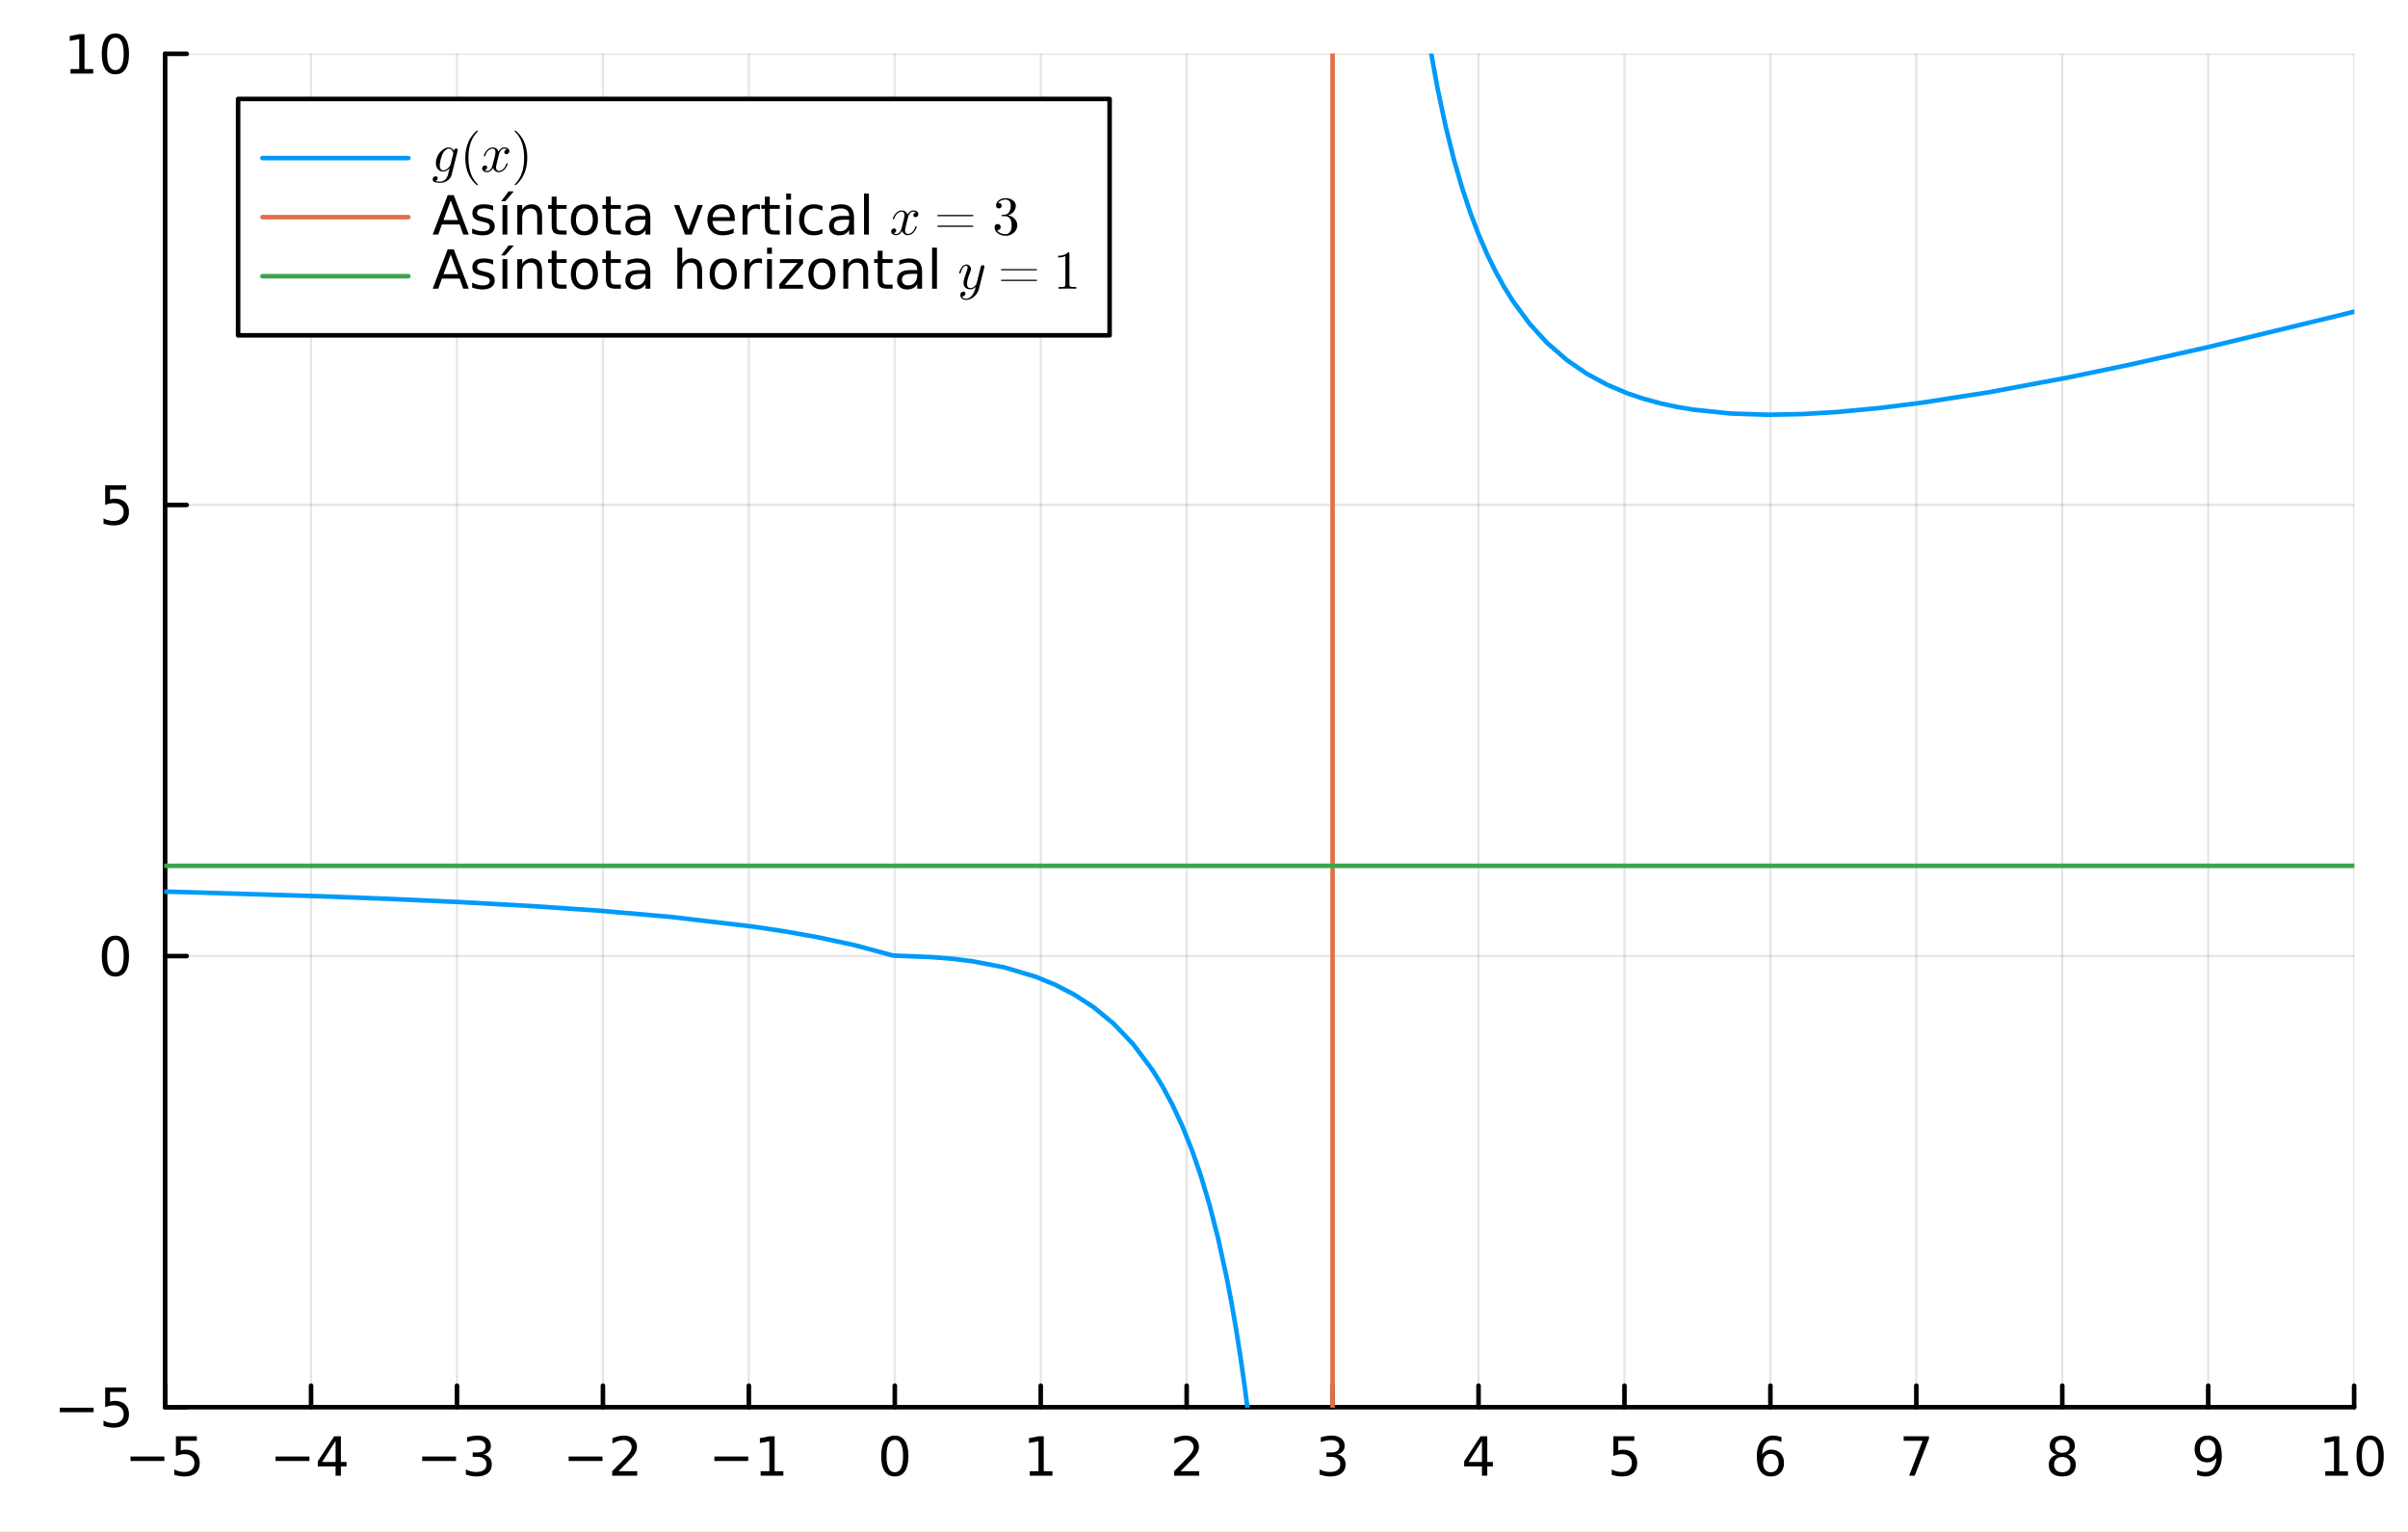 <?xml version="1.0" encoding="utf-8"?>
<svg xmlns="http://www.w3.org/2000/svg" xmlns:xlink="http://www.w3.org/1999/xlink" width="528" height="336" viewBox="0 0 2112 1344">
<rect x="0" y="0" width="2112" height="1344" fill="#333333" stroke="none"/>
<defs>
  <clipPath id="clip110">
    <rect x="0" y="0" width="2112" height="1344"/>
  </clipPath>
</defs>
<path clip-path="url(#clip110)" d="M0 1344 L2112 1344 L2112 0 L0 0  Z" fill="#ffffff" fill-rule="evenodd" fill-opacity="1"/>
<defs>
  <clipPath id="clip111">
    <rect x="422" y="0" width="1479" height="1344"/>
  </clipPath>
</defs>
<path clip-path="url(#clip110)" d="M144.829 1234.58 L2064.76 1234.58 L2064.76 47.244 L144.829 47.244  Z" fill="#ffffff" fill-rule="evenodd" fill-opacity="1"/>
<defs>
  <clipPath id="clip112">
    <rect x="144" y="47" width="1921" height="1188"/>
  </clipPath>
</defs>
<polyline clip-path="url(#clip112)" style="stroke:#000000; stroke-linecap:round; stroke-linejoin:round; stroke-width:2; stroke-opacity:0.1; fill:none" points="144.829,1234.58 144.829,47.244 "/>
<polyline clip-path="url(#clip112)" style="stroke:#000000; stroke-linecap:round; stroke-linejoin:round; stroke-width:2; stroke-opacity:0.1; fill:none" points="272.824,1234.58 272.824,47.244 "/>
<polyline clip-path="url(#clip112)" style="stroke:#000000; stroke-linecap:round; stroke-linejoin:round; stroke-width:2; stroke-opacity:0.1; fill:none" points="400.82,1234.58 400.82,47.244 "/>
<polyline clip-path="url(#clip112)" style="stroke:#000000; stroke-linecap:round; stroke-linejoin:round; stroke-width:2; stroke-opacity:0.1; fill:none" points="528.815,1234.58 528.815,47.244 "/>
<polyline clip-path="url(#clip112)" style="stroke:#000000; stroke-linecap:round; stroke-linejoin:round; stroke-width:2; stroke-opacity:0.1; fill:none" points="656.81,1234.58 656.81,47.244 "/>
<polyline clip-path="url(#clip112)" style="stroke:#000000; stroke-linecap:round; stroke-linejoin:round; stroke-width:2; stroke-opacity:0.1; fill:none" points="784.805,1234.58 784.805,47.244 "/>
<polyline clip-path="url(#clip112)" style="stroke:#000000; stroke-linecap:round; stroke-linejoin:round; stroke-width:2; stroke-opacity:0.1; fill:none" points="912.8,1234.58 912.8,47.244 "/>
<polyline clip-path="url(#clip112)" style="stroke:#000000; stroke-linecap:round; stroke-linejoin:round; stroke-width:2; stroke-opacity:0.1; fill:none" points="1040.8,1234.58 1040.8,47.244 "/>
<polyline clip-path="url(#clip112)" style="stroke:#000000; stroke-linecap:round; stroke-linejoin:round; stroke-width:2; stroke-opacity:0.1; fill:none" points="1168.79,1234.58 1168.79,47.244 "/>
<polyline clip-path="url(#clip112)" style="stroke:#000000; stroke-linecap:round; stroke-linejoin:round; stroke-width:2; stroke-opacity:0.1; fill:none" points="1296.79,1234.58 1296.79,47.244 "/>
<polyline clip-path="url(#clip112)" style="stroke:#000000; stroke-linecap:round; stroke-linejoin:round; stroke-width:2; stroke-opacity:0.1; fill:none" points="1424.78,1234.58 1424.78,47.244 "/>
<polyline clip-path="url(#clip112)" style="stroke:#000000; stroke-linecap:round; stroke-linejoin:round; stroke-width:2; stroke-opacity:0.1; fill:none" points="1552.78,1234.58 1552.78,47.244 "/>
<polyline clip-path="url(#clip112)" style="stroke:#000000; stroke-linecap:round; stroke-linejoin:round; stroke-width:2; stroke-opacity:0.1; fill:none" points="1680.77,1234.58 1680.77,47.244 "/>
<polyline clip-path="url(#clip112)" style="stroke:#000000; stroke-linecap:round; stroke-linejoin:round; stroke-width:2; stroke-opacity:0.1; fill:none" points="1808.77,1234.58 1808.77,47.244 "/>
<polyline clip-path="url(#clip112)" style="stroke:#000000; stroke-linecap:round; stroke-linejoin:round; stroke-width:2; stroke-opacity:0.1; fill:none" points="1936.76,1234.58 1936.76,47.244 "/>
<polyline clip-path="url(#clip112)" style="stroke:#000000; stroke-linecap:round; stroke-linejoin:round; stroke-width:2; stroke-opacity:0.1; fill:none" points="2064.76,1234.58 2064.76,47.244 "/>
<polyline clip-path="url(#clip112)" style="stroke:#000000; stroke-linecap:round; stroke-linejoin:round; stroke-width:2; stroke-opacity:0.1; fill:none" points="144.829,1234.58 2064.76,1234.58 "/>
<polyline clip-path="url(#clip112)" style="stroke:#000000; stroke-linecap:round; stroke-linejoin:round; stroke-width:2; stroke-opacity:0.1; fill:none" points="144.829,838.801 2064.76,838.801 "/>
<polyline clip-path="url(#clip112)" style="stroke:#000000; stroke-linecap:round; stroke-linejoin:round; stroke-width:2; stroke-opacity:0.1; fill:none" points="144.829,443.022 2064.76,443.022 "/>
<polyline clip-path="url(#clip112)" style="stroke:#000000; stroke-linecap:round; stroke-linejoin:round; stroke-width:2; stroke-opacity:0.1; fill:none" points="144.829,47.244 2064.76,47.244 "/>
<polyline clip-path="url(#clip110)" style="stroke:#000000; stroke-linecap:round; stroke-linejoin:round; stroke-width:4; stroke-opacity:1; fill:none" points="144.829,1234.58 2064.76,1234.58 "/>
<polyline clip-path="url(#clip110)" style="stroke:#000000; stroke-linecap:round; stroke-linejoin:round; stroke-width:4; stroke-opacity:1; fill:none" points="144.829,1234.58 144.829,1215.68 "/>
<polyline clip-path="url(#clip110)" style="stroke:#000000; stroke-linecap:round; stroke-linejoin:round; stroke-width:4; stroke-opacity:1; fill:none" points="272.824,1234.58 272.824,1215.68 "/>
<polyline clip-path="url(#clip110)" style="stroke:#000000; stroke-linecap:round; stroke-linejoin:round; stroke-width:4; stroke-opacity:1; fill:none" points="400.82,1234.58 400.82,1215.68 "/>
<polyline clip-path="url(#clip110)" style="stroke:#000000; stroke-linecap:round; stroke-linejoin:round; stroke-width:4; stroke-opacity:1; fill:none" points="528.815,1234.58 528.815,1215.68 "/>
<polyline clip-path="url(#clip110)" style="stroke:#000000; stroke-linecap:round; stroke-linejoin:round; stroke-width:4; stroke-opacity:1; fill:none" points="656.81,1234.58 656.81,1215.68 "/>
<polyline clip-path="url(#clip110)" style="stroke:#000000; stroke-linecap:round; stroke-linejoin:round; stroke-width:4; stroke-opacity:1; fill:none" points="784.805,1234.58 784.805,1215.68 "/>
<polyline clip-path="url(#clip110)" style="stroke:#000000; stroke-linecap:round; stroke-linejoin:round; stroke-width:4; stroke-opacity:1; fill:none" points="912.8,1234.58 912.8,1215.68 "/>
<polyline clip-path="url(#clip110)" style="stroke:#000000; stroke-linecap:round; stroke-linejoin:round; stroke-width:4; stroke-opacity:1; fill:none" points="1040.8,1234.58 1040.8,1215.68 "/>
<polyline clip-path="url(#clip110)" style="stroke:#000000; stroke-linecap:round; stroke-linejoin:round; stroke-width:4; stroke-opacity:1; fill:none" points="1168.79,1234.58 1168.79,1215.68 "/>
<polyline clip-path="url(#clip110)" style="stroke:#000000; stroke-linecap:round; stroke-linejoin:round; stroke-width:4; stroke-opacity:1; fill:none" points="1296.79,1234.58 1296.79,1215.68 "/>
<polyline clip-path="url(#clip110)" style="stroke:#000000; stroke-linecap:round; stroke-linejoin:round; stroke-width:4; stroke-opacity:1; fill:none" points="1424.78,1234.58 1424.78,1215.68 "/>
<polyline clip-path="url(#clip110)" style="stroke:#000000; stroke-linecap:round; stroke-linejoin:round; stroke-width:4; stroke-opacity:1; fill:none" points="1552.78,1234.58 1552.78,1215.68 "/>
<polyline clip-path="url(#clip110)" style="stroke:#000000; stroke-linecap:round; stroke-linejoin:round; stroke-width:4; stroke-opacity:1; fill:none" points="1680.77,1234.58 1680.77,1215.68 "/>
<polyline clip-path="url(#clip110)" style="stroke:#000000; stroke-linecap:round; stroke-linejoin:round; stroke-width:4; stroke-opacity:1; fill:none" points="1808.77,1234.58 1808.77,1215.68 "/>
<polyline clip-path="url(#clip110)" style="stroke:#000000; stroke-linecap:round; stroke-linejoin:round; stroke-width:4; stroke-opacity:1; fill:none" points="1936.76,1234.58 1936.76,1215.68 "/>
<polyline clip-path="url(#clip110)" style="stroke:#000000; stroke-linecap:round; stroke-linejoin:round; stroke-width:4; stroke-opacity:1; fill:none" points="2064.76,1234.58 2064.76,1215.68 "/>
<path clip-path="url(#clip110)" d="M114.471 1277.85 L144.147 1277.85 L144.147 1281.78 L114.471 1281.78 L114.471 1277.85 Z" fill="#000000" fill-rule="nonzero" fill-opacity="1" /><path clip-path="url(#clip110)" d="M154.285 1260.11 L172.642 1260.11 L172.642 1264.05 L158.568 1264.05 L158.568 1272.52 Q159.586 1272.17 160.605 1272.01 Q161.623 1271.83 162.642 1271.83 Q168.429 1271.83 171.808 1275 Q175.188 1278.17 175.188 1283.59 Q175.188 1289.17 171.716 1292.27 Q168.244 1295.35 161.924 1295.35 Q159.748 1295.35 157.48 1294.98 Q155.234 1294.61 152.827 1293.86 L152.827 1289.17 Q154.91 1290.3 157.133 1290.86 Q159.355 1291.41 161.832 1291.41 Q165.836 1291.41 168.174 1289.3 Q170.512 1287.2 170.512 1283.59 Q170.512 1279.98 168.174 1277.87 Q165.836 1275.76 161.832 1275.76 Q159.957 1275.76 158.082 1276.18 Q156.23 1276.6 154.285 1277.48 L154.285 1260.11 Z" fill="#000000" fill-rule="nonzero" fill-opacity="1" /><path clip-path="url(#clip110)" d="M241.725 1277.85 L271.401 1277.85 L271.401 1281.78 L241.725 1281.78 L241.725 1277.85 Z" fill="#000000" fill-rule="nonzero" fill-opacity="1" /><path clip-path="url(#clip110)" d="M294.341 1264.19 L282.535 1282.64 L294.341 1282.64 L294.341 1264.19 M293.114 1260.11 L298.993 1260.11 L298.993 1282.64 L303.924 1282.64 L303.924 1286.53 L298.993 1286.53 L298.993 1294.67 L294.341 1294.67 L294.341 1286.53 L278.739 1286.53 L278.739 1282.01 L293.114 1260.11 Z" fill="#000000" fill-rule="nonzero" fill-opacity="1" /><path clip-path="url(#clip110)" d="M370.287 1277.85 L399.963 1277.85 L399.963 1281.78 L370.287 1281.78 L370.287 1277.85 Z" fill="#000000" fill-rule="nonzero" fill-opacity="1" /><path clip-path="url(#clip110)" d="M424.222 1276.04 Q427.579 1276.76 429.454 1279.03 Q431.352 1281.3 431.352 1284.63 Q431.352 1289.74 427.833 1292.55 Q424.315 1295.35 417.833 1295.35 Q415.657 1295.35 413.343 1294.91 Q411.051 1294.49 408.597 1293.63 L408.597 1289.12 Q410.542 1290.25 412.857 1290.83 Q415.171 1291.41 417.695 1291.41 Q422.093 1291.41 424.384 1289.67 Q426.699 1287.94 426.699 1284.63 Q426.699 1281.57 424.546 1279.86 Q422.417 1278.12 418.597 1278.12 L414.57 1278.12 L414.57 1274.28 L418.782 1274.28 Q422.232 1274.28 424.06 1272.92 Q425.889 1271.53 425.889 1268.93 Q425.889 1266.27 423.991 1264.86 Q422.116 1263.42 418.597 1263.42 Q416.676 1263.42 414.477 1263.84 Q412.278 1264.26 409.639 1265.14 L409.639 1260.97 Q412.301 1260.23 414.616 1259.86 Q416.954 1259.49 419.014 1259.49 Q424.338 1259.49 427.44 1261.92 Q430.542 1264.33 430.542 1268.45 Q430.542 1271.32 428.898 1273.31 Q427.255 1275.28 424.222 1276.04 Z" fill="#000000" fill-rule="nonzero" fill-opacity="1" /><path clip-path="url(#clip110)" d="M498.757 1277.85 L528.433 1277.85 L528.433 1281.78 L498.757 1281.78 L498.757 1277.85 Z" fill="#000000" fill-rule="nonzero" fill-opacity="1" /><path clip-path="url(#clip110)" d="M542.553 1290.74 L558.872 1290.74 L558.872 1294.67 L536.928 1294.67 L536.928 1290.74 Q539.59 1287.99 544.173 1283.36 Q548.78 1278.7 549.96 1277.36 Q552.206 1274.84 553.085 1273.1 Q553.988 1271.34 553.988 1269.65 Q553.988 1266.9 552.044 1265.16 Q550.122 1263.42 547.021 1263.42 Q544.822 1263.42 542.368 1264.19 Q539.937 1264.95 537.16 1266.5 L537.16 1261.78 Q539.984 1260.65 542.437 1260.07 Q544.891 1259.49 546.928 1259.49 Q552.298 1259.49 555.493 1262.17 Q558.687 1264.86 558.687 1269.35 Q558.687 1271.48 557.877 1273.4 Q557.09 1275.3 554.984 1277.89 Q554.405 1278.56 551.303 1281.78 Q548.201 1284.98 542.553 1290.74 Z" fill="#000000" fill-rule="nonzero" fill-opacity="1" /><path clip-path="url(#clip110)" d="M626.567 1277.85 L656.243 1277.85 L656.243 1281.78 L626.567 1281.78 L626.567 1277.85 Z" fill="#000000" fill-rule="nonzero" fill-opacity="1" /><path clip-path="url(#clip110)" d="M667.145 1290.74 L674.784 1290.74 L674.784 1264.37 L666.474 1266.04 L666.474 1261.78 L674.738 1260.11 L679.414 1260.11 L679.414 1290.74 L687.053 1290.74 L687.053 1294.67 L667.145 1294.67 L667.145 1290.74 Z" fill="#000000" fill-rule="nonzero" fill-opacity="1" /><path clip-path="url(#clip110)" d="M784.805 1263.19 Q781.194 1263.19 779.365 1266.76 Q777.56 1270.3 777.56 1277.43 Q777.56 1284.54 779.365 1288.1 Q781.194 1291.64 784.805 1291.64 Q788.439 1291.64 790.245 1288.1 Q792.073 1284.54 792.073 1277.43 Q792.073 1270.3 790.245 1266.76 Q788.439 1263.19 784.805 1263.19 M784.805 1259.49 Q790.615 1259.49 793.671 1264.1 Q796.749 1268.68 796.749 1277.43 Q796.749 1286.16 793.671 1290.76 Q790.615 1295.35 784.805 1295.35 Q778.995 1295.35 775.916 1290.76 Q772.861 1286.16 772.861 1277.43 Q772.861 1268.68 775.916 1264.1 Q778.995 1259.49 784.805 1259.49 Z" fill="#000000" fill-rule="nonzero" fill-opacity="1" /><path clip-path="url(#clip110)" d="M903.182 1290.74 L910.821 1290.74 L910.821 1264.37 L902.511 1266.04 L902.511 1261.78 L910.775 1260.11 L915.45 1260.11 L915.45 1290.74 L923.089 1290.74 L923.089 1294.67 L903.182 1294.67 L903.182 1290.74 Z" fill="#000000" fill-rule="nonzero" fill-opacity="1" /><path clip-path="url(#clip110)" d="M1035.45 1290.74 L1051.77 1290.74 L1051.77 1294.67 L1029.82 1294.67 L1029.82 1290.74 Q1032.48 1287.99 1037.07 1283.36 Q1041.67 1278.7 1042.86 1277.36 Q1045.1 1274.84 1045.98 1273.1 Q1046.88 1271.34 1046.88 1269.65 Q1046.88 1266.9 1044.94 1265.16 Q1043.02 1263.42 1039.92 1263.42 Q1037.72 1263.42 1035.26 1264.19 Q1032.83 1264.95 1030.05 1266.5 L1030.05 1261.78 Q1032.88 1260.65 1035.33 1260.07 Q1037.79 1259.49 1039.82 1259.49 Q1045.19 1259.49 1048.39 1262.17 Q1051.58 1264.86 1051.58 1269.35 Q1051.58 1271.48 1050.77 1273.4 Q1049.98 1275.3 1047.88 1277.89 Q1047.3 1278.56 1044.2 1281.78 Q1041.1 1284.98 1035.45 1290.74 Z" fill="#000000" fill-rule="nonzero" fill-opacity="1" /><path clip-path="url(#clip110)" d="M1173.04 1276.04 Q1176.39 1276.76 1178.27 1279.03 Q1180.17 1281.3 1180.17 1284.63 Q1180.17 1289.74 1176.65 1292.55 Q1173.13 1295.35 1166.65 1295.35 Q1164.47 1295.35 1162.16 1294.91 Q1159.87 1294.49 1157.41 1293.63 L1157.41 1289.12 Q1159.36 1290.25 1161.67 1290.83 Q1163.99 1291.41 1166.51 1291.41 Q1170.91 1291.41 1173.2 1289.67 Q1175.51 1287.94 1175.51 1284.63 Q1175.51 1281.57 1173.36 1279.86 Q1171.23 1278.12 1167.41 1278.12 L1163.39 1278.12 L1163.39 1274.28 L1167.6 1274.28 Q1171.05 1274.28 1172.88 1272.92 Q1174.7 1271.53 1174.7 1268.93 Q1174.7 1266.27 1172.81 1264.86 Q1170.93 1263.42 1167.41 1263.42 Q1165.49 1263.42 1163.29 1263.84 Q1161.09 1264.26 1158.45 1265.14 L1158.45 1260.97 Q1161.12 1260.23 1163.43 1259.86 Q1165.77 1259.49 1167.83 1259.49 Q1173.15 1259.49 1176.26 1261.92 Q1179.36 1264.33 1179.36 1268.45 Q1179.36 1271.32 1177.71 1273.31 Q1176.07 1275.28 1173.04 1276.04 Z" fill="#000000" fill-rule="nonzero" fill-opacity="1" /><path clip-path="url(#clip110)" d="M1299.79 1264.19 L1287.99 1282.64 L1299.79 1282.64 L1299.79 1264.19 M1298.57 1260.11 L1304.45 1260.11 L1304.45 1282.64 L1309.38 1282.64 L1309.38 1286.53 L1304.45 1286.53 L1304.45 1294.67 L1299.79 1294.67 L1299.79 1286.53 L1284.19 1286.53 L1284.19 1282.01 L1298.57 1260.11 Z" fill="#000000" fill-rule="nonzero" fill-opacity="1" /><path clip-path="url(#clip110)" d="M1415.06 1260.11 L1433.41 1260.11 L1433.41 1264.05 L1419.34 1264.05 L1419.34 1272.52 Q1420.36 1272.17 1421.38 1272.01 Q1422.4 1271.83 1423.41 1271.83 Q1429.2 1271.83 1432.58 1275 Q1435.96 1278.17 1435.96 1283.59 Q1435.96 1289.17 1432.49 1292.27 Q1429.02 1295.35 1422.7 1295.35 Q1420.52 1295.35 1418.25 1294.98 Q1416.01 1294.61 1413.6 1293.86 L1413.6 1289.17 Q1415.68 1290.3 1417.91 1290.86 Q1420.13 1291.41 1422.6 1291.41 Q1426.61 1291.41 1428.95 1289.3 Q1431.28 1287.2 1431.28 1283.59 Q1431.28 1279.98 1428.95 1277.87 Q1426.61 1275.76 1422.6 1275.76 Q1420.73 1275.76 1418.85 1276.18 Q1417 1276.6 1415.06 1277.48 L1415.06 1260.11 Z" fill="#000000" fill-rule="nonzero" fill-opacity="1" /><path clip-path="url(#clip110)" d="M1553.18 1275.53 Q1550.03 1275.53 1548.18 1277.68 Q1546.35 1279.84 1546.35 1283.59 Q1546.35 1287.31 1548.18 1289.49 Q1550.03 1291.64 1553.18 1291.64 Q1556.33 1291.64 1558.16 1289.49 Q1560.01 1287.31 1560.01 1283.59 Q1560.01 1279.84 1558.16 1277.68 Q1556.33 1275.53 1553.18 1275.53 M1562.46 1260.88 L1562.46 1265.14 Q1560.7 1264.3 1558.9 1263.86 Q1557.12 1263.42 1555.36 1263.42 Q1550.73 1263.42 1548.27 1266.55 Q1545.84 1269.67 1545.5 1275.99 Q1546.86 1273.98 1548.92 1272.92 Q1550.98 1271.83 1553.46 1271.83 Q1558.67 1271.83 1561.68 1275 Q1564.71 1278.15 1564.71 1283.59 Q1564.71 1288.91 1561.56 1292.13 Q1558.41 1295.35 1553.18 1295.35 Q1547.19 1295.35 1544.01 1290.76 Q1540.84 1286.16 1540.84 1277.43 Q1540.84 1269.24 1544.73 1264.37 Q1548.62 1259.49 1555.17 1259.49 Q1556.93 1259.49 1558.71 1259.84 Q1560.52 1260.18 1562.46 1260.88 Z" fill="#000000" fill-rule="nonzero" fill-opacity="1" /><path clip-path="url(#clip110)" d="M1669.66 1260.11 L1691.88 1260.11 L1691.88 1262.11 L1679.34 1294.67 L1674.45 1294.67 L1686.26 1264.05 L1669.66 1264.05 L1669.66 1260.11 Z" fill="#000000" fill-rule="nonzero" fill-opacity="1" /><path clip-path="url(#clip110)" d="M1808.77 1278.26 Q1805.43 1278.26 1803.51 1280.05 Q1801.61 1281.83 1801.61 1284.95 Q1801.61 1288.08 1803.51 1289.86 Q1805.43 1291.64 1808.77 1291.64 Q1812.1 1291.64 1814.02 1289.86 Q1815.94 1288.05 1815.94 1284.95 Q1815.94 1281.83 1814.02 1280.05 Q1812.12 1278.26 1808.77 1278.26 M1804.09 1276.27 Q1801.08 1275.53 1799.39 1273.47 Q1797.72 1271.41 1797.72 1268.45 Q1797.72 1264.3 1800.66 1261.9 Q1803.63 1259.49 1808.77 1259.49 Q1813.93 1259.49 1816.87 1261.9 Q1819.81 1264.3 1819.81 1268.45 Q1819.81 1271.41 1818.12 1273.47 Q1816.45 1275.53 1813.46 1276.27 Q1816.84 1277.06 1818.72 1279.35 Q1820.62 1281.64 1820.62 1284.95 Q1820.62 1289.98 1817.54 1292.66 Q1814.48 1295.35 1808.77 1295.35 Q1803.05 1295.35 1799.97 1292.66 Q1796.91 1289.98 1796.91 1284.95 Q1796.91 1281.64 1798.81 1279.35 Q1800.71 1277.06 1804.09 1276.27 M1802.38 1268.89 Q1802.38 1271.57 1804.04 1273.08 Q1805.73 1274.58 1808.77 1274.58 Q1811.77 1274.58 1813.46 1273.08 Q1815.18 1271.57 1815.18 1268.89 Q1815.18 1266.2 1813.46 1264.7 Q1811.77 1263.19 1808.77 1263.19 Q1805.73 1263.19 1804.04 1264.7 Q1802.38 1266.2 1802.38 1268.89 Z" fill="#000000" fill-rule="nonzero" fill-opacity="1" /><path clip-path="url(#clip110)" d="M1927.06 1293.96 L1927.06 1289.7 Q1928.82 1290.53 1930.63 1290.97 Q1932.43 1291.41 1934.17 1291.41 Q1938.8 1291.41 1941.23 1288.31 Q1943.68 1285.18 1944.03 1278.84 Q1942.69 1280.83 1940.63 1281.9 Q1938.57 1282.96 1936.07 1282.96 Q1930.88 1282.96 1927.85 1279.84 Q1924.84 1276.69 1924.84 1271.25 Q1924.84 1265.92 1927.99 1262.71 Q1931.14 1259.49 1936.37 1259.49 Q1942.36 1259.49 1945.51 1264.1 Q1948.68 1268.68 1948.68 1277.43 Q1948.68 1285.6 1944.79 1290.48 Q1940.93 1295.35 1934.38 1295.35 Q1932.62 1295.35 1930.81 1295 Q1929.01 1294.65 1927.06 1293.96 M1936.37 1279.3 Q1939.52 1279.3 1941.34 1277.15 Q1943.2 1275 1943.2 1271.25 Q1943.2 1267.52 1941.34 1265.37 Q1939.52 1263.19 1936.37 1263.19 Q1933.22 1263.19 1931.37 1265.37 Q1929.54 1267.52 1929.54 1271.25 Q1929.54 1275 1931.37 1277.15 Q1933.22 1279.3 1936.37 1279.3 Z" fill="#000000" fill-rule="nonzero" fill-opacity="1" /><path clip-path="url(#clip110)" d="M2039.44 1290.74 L2047.08 1290.74 L2047.08 1264.37 L2038.77 1266.04 L2038.77 1261.78 L2047.04 1260.11 L2051.71 1260.11 L2051.71 1290.74 L2059.35 1290.74 L2059.35 1294.67 L2039.44 1294.67 L2039.44 1290.74 Z" fill="#000000" fill-rule="nonzero" fill-opacity="1" /><path clip-path="url(#clip110)" d="M2078.8 1263.19 Q2075.18 1263.19 2073.36 1266.76 Q2071.55 1270.3 2071.55 1277.43 Q2071.55 1284.54 2073.36 1288.1 Q2075.18 1291.64 2078.8 1291.64 Q2082.43 1291.64 2084.23 1288.1 Q2086.06 1284.54 2086.06 1277.43 Q2086.06 1270.3 2084.23 1266.76 Q2082.43 1263.19 2078.8 1263.19 M2078.8 1259.49 Q2084.61 1259.49 2087.66 1264.1 Q2090.74 1268.68 2090.74 1277.43 Q2090.74 1286.16 2087.66 1290.76 Q2084.61 1295.35 2078.8 1295.35 Q2072.99 1295.35 2069.91 1290.76 Q2066.85 1286.16 2066.85 1277.43 Q2066.85 1268.68 2069.91 1264.1 Q2072.99 1259.49 2078.8 1259.49 Z" fill="#000000" fill-rule="nonzero" fill-opacity="1" /><polyline clip-path="url(#clip110)" style="stroke:#000000; stroke-linecap:round; stroke-linejoin:round; stroke-width:4; stroke-opacity:1; fill:none" points="144.829,1234.58 144.829,47.244 "/>
<polyline clip-path="url(#clip110)" style="stroke:#000000; stroke-linecap:round; stroke-linejoin:round; stroke-width:4; stroke-opacity:1; fill:none" points="144.829,1234.58 163.727,1234.58 "/>
<polyline clip-path="url(#clip110)" style="stroke:#000000; stroke-linecap:round; stroke-linejoin:round; stroke-width:4; stroke-opacity:1; fill:none" points="144.829,838.801 163.727,838.801 "/>
<polyline clip-path="url(#clip110)" style="stroke:#000000; stroke-linecap:round; stroke-linejoin:round; stroke-width:4; stroke-opacity:1; fill:none" points="144.829,443.022 163.727,443.022 "/>
<polyline clip-path="url(#clip110)" style="stroke:#000000; stroke-linecap:round; stroke-linejoin:round; stroke-width:4; stroke-opacity:1; fill:none" points="144.829,47.244 163.727,47.244 "/>
<path clip-path="url(#clip110)" d="M52.432 1235.03 L82.108 1235.03 L82.108 1238.97 L52.432 1238.97 L52.432 1235.03 Z" fill="#000000" fill-rule="nonzero" fill-opacity="1" /><path clip-path="url(#clip110)" d="M92.247 1217.3 L110.603 1217.3 L110.603 1221.23 L96.529 1221.23 L96.529 1229.71 Q97.548 1229.36 98.566 1229.2 Q99.585 1229.01 100.603 1229.01 Q106.39 1229.01 109.77 1232.18 Q113.149 1235.35 113.149 1240.77 Q113.149 1246.35 109.677 1249.45 Q106.205 1252.53 99.886 1252.53 Q97.71 1252.53 95.441 1252.16 Q93.196 1251.79 90.788 1251.05 L90.788 1246.35 Q92.872 1247.48 95.094 1248.04 Q97.316 1248.59 99.793 1248.59 Q103.798 1248.59 106.136 1246.49 Q108.473 1244.38 108.473 1240.77 Q108.473 1237.16 106.136 1235.05 Q103.798 1232.95 99.793 1232.95 Q97.918 1232.95 96.043 1233.36 Q94.191 1233.78 92.247 1234.66 L92.247 1217.3 Z" fill="#000000" fill-rule="nonzero" fill-opacity="1" /><path clip-path="url(#clip110)" d="M101.205 824.599 Q97.594 824.599 95.765 828.164 Q93.96 831.706 93.96 838.835 Q93.96 845.942 95.765 849.507 Q97.594 853.048 101.205 853.048 Q104.839 853.048 106.645 849.507 Q108.473 845.942 108.473 838.835 Q108.473 831.706 106.645 828.164 Q104.839 824.599 101.205 824.599 M101.205 820.896 Q107.015 820.896 110.071 825.502 Q113.149 830.085 113.149 838.835 Q113.149 847.562 110.071 852.169 Q107.015 856.752 101.205 856.752 Q95.395 856.752 92.316 852.169 Q89.261 847.562 89.261 838.835 Q89.261 830.085 92.316 825.502 Q95.395 820.896 101.205 820.896 Z" fill="#000000" fill-rule="nonzero" fill-opacity="1" /><path clip-path="url(#clip110)" d="M92.247 425.742 L110.603 425.742 L110.603 429.677 L96.529 429.677 L96.529 438.15 Q97.548 437.802 98.566 437.64 Q99.585 437.455 100.603 437.455 Q106.39 437.455 109.77 440.627 Q113.149 443.798 113.149 449.214 Q113.149 454.793 109.677 457.895 Q106.205 460.974 99.886 460.974 Q97.71 460.974 95.441 460.603 Q93.196 460.233 90.788 459.492 L90.788 454.793 Q92.872 455.927 95.094 456.483 Q97.316 457.038 99.793 457.038 Q103.798 457.038 106.136 454.932 Q108.473 452.826 108.473 449.214 Q108.473 445.603 106.136 443.497 Q103.798 441.39 99.793 441.39 Q97.918 441.39 96.043 441.807 Q94.191 442.224 92.247 443.103 L92.247 425.742 Z" fill="#000000" fill-rule="nonzero" fill-opacity="1" /><path clip-path="url(#clip110)" d="M61.853 60.589 L69.492 60.589 L69.492 34.223 L61.182 35.89 L61.182 31.631 L69.446 29.964 L74.122 29.964 L74.122 60.589 L81.761 60.589 L81.761 64.524 L61.853 64.524 L61.853 60.589 Z" fill="#000000" fill-rule="nonzero" fill-opacity="1" /><path clip-path="url(#clip110)" d="M101.205 33.043 Q97.594 33.043 95.765 36.608 Q93.96 40.149 93.96 47.279 Q93.96 54.385 95.765 57.95 Q97.594 61.492 101.205 61.492 Q104.839 61.492 106.645 57.95 Q108.473 54.385 108.473 47.279 Q108.473 40.149 106.645 36.608 Q104.839 33.043 101.205 33.043 M101.205 29.339 Q107.015 29.339 110.071 33.946 Q113.149 38.529 113.149 47.279 Q113.149 56.006 110.071 60.612 Q107.015 65.195 101.205 65.195 Q95.395 65.195 92.316 60.612 Q89.261 56.006 89.261 47.279 Q89.261 38.529 92.316 33.946 Q95.395 29.339 101.205 29.339 Z" fill="#000000" fill-rule="nonzero" fill-opacity="1" /><polyline clip-path="url(#clip112)" style="stroke:#009af9; stroke-linecap:round; stroke-linejoin:round; stroke-width:4; stroke-opacity:1; fill:none" points="144.829,782.261 165.737,782.801 279.447,786.26 341.875,788.637 404.362,791.483 467.106,794.966 525.331,798.955 588.371,804.433 661.33,813.044 688.928,817.232 716.527,822.134 749.881,829.298 783.236,838.318 800.619,839.011 818.002,839.772 835.385,841.173 852.768,843.32 880.556,848.636 908.343,856.92 925.363,863.896 942.383,872.713 959.403,883.819 976.423,897.821 993.696,915.86 1010.97,939.016 1019.6,953.068 1028.24,969.176 1036.88,987.742 1045.51,1009.28 1053.2,1031.49 1060.88,1057.2 1068.56,1087.21 1076.25,1122.6 1080.09,1142.74 1083.93,1164.82 1087.77,1189.11 1091.61,1215.93 1095.45,1245.69 1099.29,1278.86 1103.14,1316.06 1106.98,1358.03 1110.5,1401.47 1114.02,1450.64 1115.78,1477.73 1117.54,1506.71 1119.3,1537.79 1121.06,1571.2 1122.82,1607.21 1124.57,1646.14 1126.33,1688.33 1128.09,1734.22 1129.85,1784.31 1131.61,1839.19 1132.49,1868.64 1133.37,1899.58 1134.25,1932.1 1135.13,1966.34 1136.01,2002.43 1136.89,2040.52 1137.77,2080.79 1138.65,2123.43 1139.53,2168.65 1140.41,2216.69 1141.29,2267.83 1142.17,2322.36 1142.61,2351.01 1143.05,2380.64 1143.49,2411.3 "/>
<polyline clip-path="url(#clip112)" style="stroke:#009af9; stroke-linecap:round; stroke-linejoin:round; stroke-width:4; stroke-opacity:1; fill:none" points="1203.07,-739.379 1203.66,-716.916 1204.85,-674.226 1206.04,-634.283 1207.22,-596.83 1208.41,-561.644 1209.6,-528.527 1210.79,-497.304 1213.16,-439.929 1215.53,-388.46 1217.91,-342.038 1220.28,-299.966 1222.66,-261.668 1225.03,-226.666 1227.41,-194.56 1229.78,-165.011 1232.16,-137.732 1234.53,-112.477 1236.91,-89.034 1239.28,-67.22 1242.88,-36.958 1246.47,-9.6 1250.06,15.242 1253.66,37.885 1260.85,77.607 1268.03,111.253 1275.22,140.055 1282.41,164.931 1289.6,186.583 1296.78,205.554 1304.28,222.949 1311.78,238.277 1319.28,251.846 1326.78,263.906 1341.78,284.288 1356.78,300.677 1374.39,316.008 1392,328.06 1409.62,337.552 1427.23,345.008 1441.64,349.868 1456.04,353.794 1470.45,356.92 1484.86,359.354 1517.76,362.781 1550.67,363.863 1580.91,363.273 1611.16,361.484 1647.82,358.035 1684.49,353.465 1744.85,344.064 1813.84,331.195 1867.6,320.01 1936.24,304.62 2052.65,276.449 2064.76,273.403 "/>
<polyline clip-path="url(#clip112)" style="stroke:#e26f46; stroke-linecap:round; stroke-linejoin:round; stroke-width:4; stroke-opacity:1; fill:none" points="1168.79,2421.91 1168.79,-1140.09 "/>
<polyline clip-path="url(#clip112)" style="stroke:#3da44d; stroke-linecap:round; stroke-linejoin:round; stroke-width:4; stroke-opacity:1; fill:none" points="-1775.1,759.645 3984.68,759.645 "/>
<path clip-path="url(#clip110)" d="M208.827 294.182 L973.21 294.182 L973.21 86.822 L208.827 86.822  Z" fill="#ffffff" fill-rule="evenodd" fill-opacity="1"/>
<polyline clip-path="url(#clip110)" style="stroke:#000000; stroke-linecap:round; stroke-linejoin:round; stroke-width:4; stroke-opacity:1; fill:none" points="208.827,294.182 973.21,294.182 973.21,86.822 208.827,86.822 208.827,294.182 "/>
<polyline clip-path="url(#clip110)" style="stroke:#009af9; stroke-linecap:round; stroke-linejoin:round; stroke-width:4; stroke-opacity:1; fill:none" points="230.159,138.662 358.155,138.662 "/>
<path clip-path="url(#clip110)" d="M401.504 131.586 Q401.504 131.61 401.364 132.453 L396.023 153.744 Q395.742 154.868 394.946 155.992 Q394.173 157.14 392.932 158.124 Q391.714 159.131 389.84 159.74 Q387.989 160.372 385.858 160.372 Q382.462 160.372 380.963 159.646 Q379.487 158.944 379.487 157.445 Q379.487 156.133 380.307 155.383 Q381.127 154.657 382.064 154.657 Q382.954 154.657 383.422 155.173 Q383.89 155.688 383.89 156.344 Q383.89 157.07 383.399 157.796 Q382.907 158.546 381.923 158.827 Q383.492 159.318 385.764 159.318 Q390.566 159.318 392.627 154.236 Q392.674 154.166 392.674 154.142 L394.267 147.795 L394.196 147.748 Q393.798 148.216 393.166 148.755 Q392.557 149.27 391.245 149.903 Q389.933 150.535 388.645 150.535 Q385.952 150.535 384.101 148.474 Q382.274 146.389 382.274 142.946 Q382.274 140.44 383.282 137.934 Q384.312 135.404 385.905 133.554 Q387.521 131.68 389.582 130.509 Q391.667 129.338 393.681 129.338 Q395.086 129.338 396.281 130.181 Q397.476 131.001 398.131 132.359 Q398.248 131.235 398.881 130.766 Q399.537 130.298 400.099 130.298 Q400.731 130.298 401.106 130.649 Q401.504 130.977 401.504 131.586 M397.569 134.514 Q397.569 134.374 397.476 133.999 Q397.382 133.601 397.101 132.968 Q396.843 132.336 396.445 131.774 Q396.047 131.212 395.321 130.813 Q394.618 130.392 393.728 130.392 Q392.276 130.392 390.824 131.61 Q389.371 132.804 388.364 134.655 Q387.427 136.435 386.537 139.878 Q385.671 143.321 385.671 145.078 Q385.671 146.811 386.42 148.146 Q387.17 149.481 388.786 149.481 Q390.66 149.481 392.674 147.748 Q394.759 145.944 395.11 144.398 L397.429 135.24 Q397.569 134.678 397.569 134.514 Z" fill="#000000" fill-rule="nonzero" fill-opacity="1" /><path clip-path="url(#clip110)" d="M408.079 138.543 Q408.079 130.439 411.1 123.904 Q412.389 121.163 414.192 118.868 Q415.996 116.572 417.19 115.565 Q418.385 114.558 418.713 114.558 Q419.181 114.558 419.204 115.027 Q419.204 115.261 418.572 115.846 Q410.843 123.716 410.866 138.543 Q410.866 153.416 418.385 160.981 Q419.204 161.801 419.204 162.059 Q419.204 162.527 418.713 162.527 Q418.385 162.527 417.237 161.567 Q416.089 160.607 414.309 158.405 Q412.529 156.203 411.241 153.51 Q408.079 146.975 408.079 138.543 Z" fill="#000000" fill-rule="nonzero" fill-opacity="1" /><path clip-path="url(#clip110)" d="M446.74 132.5 Q446.74 133.811 445.92 134.561 Q445.1 135.287 444.163 135.287 Q443.273 135.287 442.805 134.772 Q442.336 134.256 442.336 133.601 Q442.336 132.711 442.992 131.938 Q443.648 131.165 444.632 131.001 Q443.671 130.392 442.243 130.392 Q441.306 130.392 440.486 130.884 Q439.689 131.375 439.198 132.008 Q438.729 132.64 438.308 133.554 Q437.909 134.444 437.745 134.983 Q437.605 135.498 437.488 136.06 L435.848 142.618 Q435.052 145.733 435.052 146.834 Q435.052 148.193 435.708 149.106 Q436.363 149.996 437.675 149.996 Q438.19 149.996 438.776 149.856 Q439.362 149.692 440.111 149.27 Q440.884 148.825 441.563 148.169 Q442.266 147.49 442.945 146.342 Q443.624 145.195 444.069 143.719 Q444.21 143.204 444.678 143.204 Q445.264 143.204 445.264 143.672 Q445.264 144.07 444.936 144.914 Q444.632 145.733 443.952 146.811 Q443.297 147.865 442.43 148.825 Q441.563 149.762 440.275 150.418 Q438.987 151.074 437.581 151.074 Q435.567 151.074 434.232 149.996 Q432.897 148.919 432.405 147.42 Q432.288 147.631 432.124 147.912 Q431.96 148.193 431.468 148.825 Q431 149.434 430.461 149.903 Q429.922 150.348 429.079 150.699 Q428.259 151.074 427.369 151.074 Q426.245 151.074 425.238 150.746 Q424.254 150.418 423.551 149.668 Q422.849 148.919 422.849 147.888 Q422.849 146.741 423.622 145.944 Q424.418 145.124 425.495 145.124 Q426.175 145.124 426.713 145.523 Q427.276 145.921 427.276 146.787 Q427.276 147.748 426.62 148.474 Q425.964 149.2 425.027 149.387 Q425.987 149.996 427.416 149.996 Q428.962 149.996 430.18 148.638 Q431.398 147.279 431.983 145.007 Q433.436 139.55 433.998 137.114 Q434.56 134.655 434.56 133.601 Q434.56 132.617 434.302 131.938 Q434.045 131.258 433.6 130.954 Q433.178 130.626 432.78 130.509 Q432.405 130.392 431.983 130.392 Q431.281 130.392 430.484 130.673 Q429.712 130.954 428.775 131.61 Q427.861 132.242 426.994 133.554 Q426.128 134.865 425.542 136.669 Q425.425 137.208 424.91 137.208 Q424.348 137.184 424.348 136.716 Q424.348 136.318 424.652 135.498 Q424.98 134.655 425.636 133.601 Q426.315 132.547 427.182 131.61 Q428.072 130.649 429.36 129.994 Q430.672 129.338 432.077 129.338 Q432.71 129.338 433.319 129.478 Q433.951 129.595 434.7 129.947 Q435.473 130.298 436.153 131.071 Q436.832 131.844 437.254 132.968 Q437.535 132.429 437.909 131.914 Q438.308 131.399 438.917 130.766 Q439.549 130.111 440.416 129.736 Q441.306 129.338 442.289 129.338 Q443.25 129.338 444.187 129.595 Q445.123 129.83 445.92 130.603 Q446.74 131.352 446.74 132.5 Z" fill="#000000" fill-rule="nonzero" fill-opacity="1" /><path clip-path="url(#clip110)" d="M451.356 162.059 Q451.356 161.825 451.965 161.239 Q459.694 153.369 459.694 138.543 Q459.694 123.669 452.269 116.151 Q451.356 115.284 451.356 115.027 Q451.356 114.558 451.824 114.558 Q452.152 114.558 453.3 115.518 Q454.471 116.479 456.228 118.681 Q458.008 120.882 459.319 123.576 Q462.481 130.111 462.481 138.543 Q462.481 146.647 459.46 153.182 Q458.172 155.922 456.368 158.218 Q454.565 160.513 453.37 161.52 Q452.176 162.527 451.824 162.527 Q451.356 162.527 451.356 162.059 Z" fill="#000000" fill-rule="nonzero" fill-opacity="1" /><polyline clip-path="url(#clip110)" style="stroke:#e26f46; stroke-linecap:round; stroke-linejoin:round; stroke-width:4; stroke-opacity:1; fill:none" points="230.159,190.502 358.155,190.502 "/>
<path clip-path="url(#clip110)" d="M395.32 175.845 L388.978 193.044 L401.686 193.044 L395.32 175.845 M392.681 171.239 L397.982 171.239 L411.154 205.799 L406.292 205.799 L403.144 196.933 L387.566 196.933 L384.418 205.799 L379.487 205.799 L392.681 171.239 Z" fill="#000000" fill-rule="nonzero" fill-opacity="1" /><path clip-path="url(#clip110)" d="M432.542 180.637 L432.542 184.665 Q430.737 183.739 428.792 183.276 Q426.848 182.813 424.765 182.813 Q421.593 182.813 419.996 183.785 Q418.422 184.757 418.422 186.702 Q418.422 188.183 419.556 189.04 Q420.691 189.873 424.116 190.637 L425.575 190.961 Q430.112 191.933 432.01 193.716 Q433.931 195.475 433.931 198.646 Q433.931 202.257 431.061 204.364 Q428.214 206.47 423.214 206.47 Q421.13 206.47 418.862 206.053 Q416.617 205.66 414.117 204.85 L414.117 200.452 Q416.478 201.678 418.769 202.303 Q421.061 202.905 423.306 202.905 Q426.316 202.905 427.936 201.887 Q429.556 200.845 429.556 198.97 Q429.556 197.234 428.376 196.308 Q427.218 195.382 423.26 194.526 L421.779 194.178 Q417.82 193.345 416.061 191.632 Q414.302 189.896 414.302 186.887 Q414.302 183.229 416.894 181.239 Q419.487 179.248 424.255 179.248 Q426.616 179.248 428.7 179.595 Q430.783 179.942 432.542 180.637 Z" fill="#000000" fill-rule="nonzero" fill-opacity="1" /><path clip-path="url(#clip110)" d="M446.061 167.882 L450.667 167.882 L443.121 176.586 L439.579 176.586 L446.061 167.882 M440.714 179.873 L444.973 179.873 L444.973 205.799 L440.714 205.799 L440.714 179.873 M442.843 179.248 L442.843 179.248 Z" fill="#000000" fill-rule="nonzero" fill-opacity="1" /><path clip-path="url(#clip110)" d="M475.436 190.151 L475.436 205.799 L471.176 205.799 L471.176 190.29 Q471.176 186.609 469.741 184.78 Q468.306 182.952 465.436 182.952 Q461.987 182.952 459.996 185.151 Q458.005 187.35 458.005 191.146 L458.005 205.799 L453.723 205.799 L453.723 179.873 L458.005 179.873 L458.005 183.901 Q459.533 181.563 461.593 180.405 Q463.676 179.248 466.385 179.248 Q470.852 179.248 473.144 182.026 Q475.436 184.78 475.436 190.151 Z" fill="#000000" fill-rule="nonzero" fill-opacity="1" /><path clip-path="url(#clip110)" d="M488.144 172.512 L488.144 179.873 L496.917 179.873 L496.917 183.183 L488.144 183.183 L488.144 197.257 Q488.144 200.428 489 201.331 Q489.88 202.234 492.542 202.234 L496.917 202.234 L496.917 205.799 L492.542 205.799 Q487.611 205.799 485.737 203.97 Q483.862 202.118 483.862 197.257 L483.862 183.183 L480.737 183.183 L480.737 179.873 L483.862 179.873 L483.862 172.512 L488.144 172.512 Z" fill="#000000" fill-rule="nonzero" fill-opacity="1" /><path clip-path="url(#clip110)" d="M512.565 182.859 Q509.139 182.859 507.148 185.544 Q505.158 188.206 505.158 192.859 Q505.158 197.512 507.125 200.197 Q509.116 202.859 512.565 202.859 Q515.968 202.859 517.959 200.174 Q519.949 197.489 519.949 192.859 Q519.949 188.253 517.959 185.567 Q515.968 182.859 512.565 182.859 M512.565 179.248 Q518.121 179.248 521.292 182.859 Q524.463 186.47 524.463 192.859 Q524.463 199.225 521.292 202.859 Q518.121 206.47 512.565 206.47 Q506.986 206.47 503.815 202.859 Q500.667 199.225 500.667 192.859 Q500.667 186.47 503.815 182.859 Q506.986 179.248 512.565 179.248 Z" fill="#000000" fill-rule="nonzero" fill-opacity="1" /><path clip-path="url(#clip110)" d="M535.736 172.512 L535.736 179.873 L544.509 179.873 L544.509 183.183 L535.736 183.183 L535.736 197.257 Q535.736 200.428 536.593 201.331 Q537.472 202.234 540.134 202.234 L544.509 202.234 L544.509 205.799 L540.134 205.799 Q535.204 205.799 533.329 203.97 Q531.454 202.118 531.454 197.257 L531.454 183.183 L528.329 183.183 L528.329 179.873 L531.454 179.873 L531.454 172.512 L535.736 172.512 Z" fill="#000000" fill-rule="nonzero" fill-opacity="1" /><path clip-path="url(#clip110)" d="M561.894 192.766 Q556.731 192.766 554.741 193.947 Q552.75 195.128 552.75 197.975 Q552.75 200.243 554.232 201.586 Q555.736 202.905 558.306 202.905 Q561.847 202.905 563.977 200.405 Q566.13 197.882 566.13 193.716 L566.13 192.766 L561.894 192.766 M570.389 191.007 L570.389 205.799 L566.13 205.799 L566.13 201.864 Q564.671 204.225 562.495 205.359 Q560.319 206.47 557.171 206.47 Q553.19 206.47 550.829 204.248 Q548.491 202.003 548.491 198.253 Q548.491 193.878 551.407 191.655 Q554.347 189.433 560.157 189.433 L566.13 189.433 L566.13 189.016 Q566.13 186.077 564.185 184.479 Q562.264 182.859 558.769 182.859 Q556.546 182.859 554.44 183.392 Q552.333 183.924 550.389 184.989 L550.389 181.054 Q552.727 180.151 554.926 179.711 Q557.125 179.248 559.208 179.248 Q564.833 179.248 567.611 182.165 Q570.389 185.081 570.389 191.007 Z" fill="#000000" fill-rule="nonzero" fill-opacity="1" /><path clip-path="url(#clip110)" d="M591.176 179.873 L595.69 179.873 L603.791 201.632 L611.893 179.873 L616.407 179.873 L606.685 205.799 L600.898 205.799 L591.176 179.873 Z" fill="#000000" fill-rule="nonzero" fill-opacity="1" /><path clip-path="url(#clip110)" d="M644.463 191.771 L644.463 193.854 L624.879 193.854 Q625.157 198.253 627.518 200.567 Q629.902 202.859 634.138 202.859 Q636.592 202.859 638.884 202.257 Q641.199 201.655 643.467 200.452 L643.467 204.479 Q641.175 205.452 638.768 205.961 Q636.361 206.47 633.884 206.47 Q627.68 206.47 624.046 202.859 Q620.435 199.248 620.435 193.091 Q620.435 186.725 623.861 182.998 Q627.31 179.248 633.143 179.248 Q638.375 179.248 641.407 182.628 Q644.463 185.984 644.463 191.771 M640.203 190.521 Q640.157 187.026 638.236 184.942 Q636.338 182.859 633.189 182.859 Q629.625 182.859 627.472 184.873 Q625.342 186.887 625.018 190.544 L640.203 190.521 Z" fill="#000000" fill-rule="nonzero" fill-opacity="1" /><path clip-path="url(#clip110)" d="M666.476 183.854 Q665.759 183.438 664.902 183.253 Q664.069 183.044 663.05 183.044 Q659.439 183.044 657.495 185.405 Q655.574 187.743 655.574 192.141 L655.574 205.799 L651.291 205.799 L651.291 179.873 L655.574 179.873 L655.574 183.901 Q656.916 181.54 659.069 180.405 Q661.222 179.248 664.3 179.248 Q664.74 179.248 665.273 179.317 Q665.805 179.364 666.453 179.479 L666.476 183.854 Z" fill="#000000" fill-rule="nonzero" fill-opacity="1" /><path clip-path="url(#clip110)" d="M675.157 172.512 L675.157 179.873 L683.93 179.873 L683.93 183.183 L675.157 183.183 L675.157 197.257 Q675.157 200.428 676.013 201.331 Q676.893 202.234 679.555 202.234 L683.93 202.234 L683.93 205.799 L679.555 205.799 Q674.624 205.799 672.749 203.97 Q670.874 202.118 670.874 197.257 L670.874 183.183 L667.749 183.183 L667.749 179.873 L670.874 179.873 L670.874 172.512 L675.157 172.512 Z" fill="#000000" fill-rule="nonzero" fill-opacity="1" /><path clip-path="url(#clip110)" d="M689.532 179.873 L693.791 179.873 L693.791 205.799 L689.532 205.799 L689.532 179.873 M689.532 169.78 L693.791 169.78 L693.791 175.174 L689.532 175.174 L689.532 169.78 Z" fill="#000000" fill-rule="nonzero" fill-opacity="1" /><path clip-path="url(#clip110)" d="M721.36 180.868 L721.36 184.85 Q719.555 183.854 717.726 183.368 Q715.92 182.859 714.069 182.859 Q709.925 182.859 707.633 185.498 Q705.342 188.114 705.342 192.859 Q705.342 197.604 707.633 200.243 Q709.925 202.859 714.069 202.859 Q715.92 202.859 717.726 202.373 Q719.555 201.864 721.36 200.868 L721.36 204.803 Q719.578 205.637 717.657 206.053 Q715.758 206.47 713.606 206.47 Q707.749 206.47 704.3 202.79 Q700.851 199.109 700.851 192.859 Q700.851 186.516 704.323 182.882 Q707.819 179.248 713.883 179.248 Q715.851 179.248 717.726 179.665 Q719.601 180.058 721.36 180.868 Z" fill="#000000" fill-rule="nonzero" fill-opacity="1" /><path clip-path="url(#clip110)" d="M740.55 192.766 Q735.388 192.766 733.397 193.947 Q731.406 195.128 731.406 197.975 Q731.406 200.243 732.888 201.586 Q734.393 202.905 736.962 202.905 Q740.504 202.905 742.633 200.405 Q744.786 197.882 744.786 193.716 L744.786 192.766 L740.55 192.766 M749.045 191.007 L749.045 205.799 L744.786 205.799 L744.786 201.864 Q743.328 204.225 741.152 205.359 Q738.976 206.47 735.828 206.47 Q731.846 206.47 729.485 204.248 Q727.147 202.003 727.147 198.253 Q727.147 193.878 730.064 191.655 Q733.004 189.433 738.814 189.433 L744.786 189.433 L744.786 189.016 Q744.786 186.077 742.842 184.479 Q740.92 182.859 737.425 182.859 Q735.203 182.859 733.096 183.392 Q730.99 183.924 729.045 184.989 L729.045 181.054 Q731.383 180.151 733.582 179.711 Q735.781 179.248 737.865 179.248 Q743.49 179.248 746.268 182.165 Q749.045 185.081 749.045 191.007 Z" fill="#000000" fill-rule="nonzero" fill-opacity="1" /><path clip-path="url(#clip110)" d="M757.818 169.78 L762.078 169.78 L762.078 205.799 L757.818 205.799 L757.818 169.78 Z" fill="#000000" fill-rule="nonzero" fill-opacity="1" /><path clip-path="url(#clip110)" d="M805.482 187.764 Q805.482 189.075 804.663 189.825 Q803.843 190.551 802.906 190.551 Q802.016 190.551 801.547 190.035 Q801.079 189.52 801.079 188.864 Q801.079 187.974 801.735 187.201 Q802.391 186.428 803.374 186.264 Q802.414 185.655 800.985 185.655 Q800.048 185.655 799.229 186.147 Q798.432 186.639 797.94 187.272 Q797.472 187.904 797.05 188.818 Q796.652 189.708 796.488 190.246 Q796.348 190.762 796.23 191.324 L794.591 197.882 Q793.794 200.997 793.794 202.098 Q793.794 203.457 794.45 204.37 Q795.106 205.26 796.418 205.26 Q796.933 205.26 797.519 205.12 Q798.104 204.956 798.854 204.534 Q799.627 204.089 800.306 203.433 Q801.009 202.754 801.688 201.606 Q802.367 200.458 802.812 198.983 Q802.953 198.468 803.421 198.468 Q804.007 198.468 804.007 198.936 Q804.007 199.334 803.679 200.177 Q803.374 200.997 802.695 202.075 Q802.039 203.129 801.173 204.089 Q800.306 205.026 799.018 205.682 Q797.729 206.338 796.324 206.338 Q794.31 206.338 792.975 205.26 Q791.64 204.183 791.148 202.684 Q791.031 202.894 790.867 203.175 Q790.703 203.457 790.211 204.089 Q789.742 204.698 789.204 205.166 Q788.665 205.611 787.822 205.963 Q787.002 206.338 786.112 206.338 Q784.988 206.338 783.98 206.01 Q782.997 205.682 782.294 204.932 Q781.591 204.183 781.591 203.152 Q781.591 202.004 782.364 201.208 Q783.161 200.388 784.238 200.388 Q784.917 200.388 785.456 200.786 Q786.018 201.185 786.018 202.051 Q786.018 203.012 785.362 203.738 Q784.707 204.464 783.77 204.651 Q784.73 205.26 786.159 205.26 Q787.705 205.26 788.923 203.902 Q790.141 202.543 790.726 200.271 Q792.178 194.814 792.74 192.378 Q793.303 189.918 793.303 188.864 Q793.303 187.881 793.045 187.201 Q792.787 186.522 792.342 186.218 Q791.921 185.89 791.523 185.773 Q791.148 185.655 790.726 185.655 Q790.023 185.655 789.227 185.937 Q788.454 186.218 787.517 186.873 Q786.604 187.506 785.737 188.818 Q784.871 190.129 784.285 191.933 Q784.168 192.471 783.653 192.471 Q783.09 192.448 783.09 191.98 Q783.09 191.581 783.395 190.762 Q783.723 189.918 784.379 188.864 Q785.058 187.81 785.925 186.873 Q786.815 185.913 788.103 185.257 Q789.415 184.601 790.82 184.601 Q791.452 184.601 792.061 184.742 Q792.694 184.859 793.443 185.21 Q794.216 185.562 794.895 186.335 Q795.575 187.108 795.996 188.232 Q796.277 187.693 796.652 187.178 Q797.05 186.663 797.659 186.03 Q798.292 185.374 799.158 185 Q800.048 184.601 801.032 184.601 Q801.992 184.601 802.929 184.859 Q803.866 185.093 804.663 185.866 Q805.482 186.616 805.482 187.764 Z" fill="#000000" fill-rule="nonzero" fill-opacity="1" /><path clip-path="url(#clip110)" d="M822.063 198.514 Q822.11 197.929 823.023 197.929 L852.418 197.929 Q853.8 197.929 853.823 198.468 Q853.823 199.053 852.512 199.03 L823.351 199.03 Q822.063 199.053 822.063 198.514 M822.063 189.145 Q822.063 188.56 823.07 188.583 L852.371 188.583 Q853.8 188.583 853.823 189.145 Q853.823 189.684 852.606 189.684 L823.023 189.684 Q822.063 189.684 822.063 189.145 Z" fill="#000000" fill-rule="nonzero" fill-opacity="1" /><path clip-path="url(#clip110)" d="M872.323 199.334 Q872.323 197.905 873.143 197.226 Q873.962 196.547 875.016 196.547 Q876.117 196.547 876.89 197.273 Q877.687 197.976 877.687 199.217 Q877.687 200.552 876.75 201.302 Q875.836 202.051 874.525 201.864 Q875.672 203.784 877.78 204.651 Q879.912 205.518 881.879 205.518 Q883.94 205.518 885.603 203.738 Q887.29 201.958 887.29 197.601 Q887.29 193.9 885.838 191.769 Q884.409 189.637 881.575 189.637 L879.467 189.637 Q878.741 189.637 878.53 189.567 Q878.319 189.497 878.319 189.099 Q878.319 188.63 879.045 188.536 Q879.771 188.536 880.919 188.396 Q883.706 188.302 885.182 185.89 Q886.517 183.641 886.517 180.432 Q886.517 177.504 885.111 176.287 Q883.73 175.045 881.926 175.045 Q880.24 175.045 878.389 175.748 Q876.539 176.45 875.532 178.02 Q878.506 178.02 878.506 180.432 Q878.506 181.486 877.827 182.189 Q877.171 182.868 876.07 182.868 Q875.016 182.868 874.314 182.212 Q873.611 181.533 873.611 180.385 Q873.611 177.645 876.047 175.748 Q878.506 173.851 882.113 173.851 Q885.674 173.851 888.297 175.724 Q890.944 177.598 890.944 180.479 Q890.944 183.313 889.07 185.632 Q887.196 187.951 884.221 188.911 Q887.875 189.637 890.054 192.12 Q892.232 194.579 892.232 197.601 Q892.232 201.349 889.281 204.112 Q886.329 206.853 882.02 206.853 Q878.038 206.853 875.18 204.698 Q872.323 202.543 872.323 199.334 Z" fill="#000000" fill-rule="nonzero" fill-opacity="1" /><polyline clip-path="url(#clip110)" style="stroke:#3da44d; stroke-linecap:round; stroke-linejoin:round; stroke-width:4; stroke-opacity:1; fill:none" points="230.159,242.342 358.155,242.342 "/>
<path clip-path="url(#clip110)" d="M395.32 223.333 L388.978 240.532 L401.686 240.532 L395.32 223.333 M392.681 218.727 L397.982 218.727 L411.154 253.287 L406.292 253.287 L403.144 244.421 L387.566 244.421 L384.418 253.287 L379.487 253.287 L392.681 218.727 Z" fill="#000000" fill-rule="nonzero" fill-opacity="1" /><path clip-path="url(#clip110)" d="M432.542 228.125 L432.542 232.153 Q430.737 231.227 428.792 230.764 Q426.848 230.301 424.765 230.301 Q421.593 230.301 419.996 231.273 Q418.422 232.245 418.422 234.19 Q418.422 235.671 419.556 236.528 Q420.691 237.361 424.116 238.125 L425.575 238.449 Q430.112 239.421 432.01 241.204 Q433.931 242.963 433.931 246.134 Q433.931 249.745 431.061 251.852 Q428.214 253.958 423.214 253.958 Q421.13 253.958 418.862 253.542 Q416.617 253.148 414.117 252.338 L414.117 247.94 Q416.478 249.167 418.769 249.792 Q421.061 250.393 423.306 250.393 Q426.316 250.393 427.936 249.375 Q429.556 248.333 429.556 246.458 Q429.556 244.722 428.376 243.796 Q427.218 242.87 423.26 242.014 L421.779 241.667 Q417.82 240.833 416.061 239.12 Q414.302 237.384 414.302 234.375 Q414.302 230.718 416.894 228.727 Q419.487 226.736 424.255 226.736 Q426.616 226.736 428.7 227.083 Q430.783 227.431 432.542 228.125 Z" fill="#000000" fill-rule="nonzero" fill-opacity="1" /><path clip-path="url(#clip110)" d="M446.061 215.37 L450.667 215.37 L443.121 224.074 L439.579 224.074 L446.061 215.37 M440.714 227.361 L444.973 227.361 L444.973 253.287 L440.714 253.287 L440.714 227.361 M442.843 226.736 L442.843 226.736 Z" fill="#000000" fill-rule="nonzero" fill-opacity="1" /><path clip-path="url(#clip110)" d="M475.436 237.639 L475.436 253.287 L471.176 253.287 L471.176 237.778 Q471.176 234.097 469.741 232.269 Q468.306 230.44 465.436 230.44 Q461.987 230.44 459.996 232.639 Q458.005 234.838 458.005 238.634 L458.005 253.287 L453.723 253.287 L453.723 227.361 L458.005 227.361 L458.005 231.389 Q459.533 229.051 461.593 227.894 Q463.676 226.736 466.385 226.736 Q470.852 226.736 473.144 229.514 Q475.436 232.269 475.436 237.639 Z" fill="#000000" fill-rule="nonzero" fill-opacity="1" /><path clip-path="url(#clip110)" d="M488.144 220 L488.144 227.361 L496.917 227.361 L496.917 230.671 L488.144 230.671 L488.144 244.745 Q488.144 247.917 489 248.819 Q489.88 249.722 492.542 249.722 L496.917 249.722 L496.917 253.287 L492.542 253.287 Q487.611 253.287 485.737 251.458 Q483.862 249.606 483.862 244.745 L483.862 230.671 L480.737 230.671 L480.737 227.361 L483.862 227.361 L483.862 220 L488.144 220 Z" fill="#000000" fill-rule="nonzero" fill-opacity="1" /><path clip-path="url(#clip110)" d="M512.565 230.347 Q509.139 230.347 507.148 233.032 Q505.158 235.694 505.158 240.347 Q505.158 245 507.125 247.685 Q509.116 250.347 512.565 250.347 Q515.968 250.347 517.959 247.662 Q519.949 244.977 519.949 240.347 Q519.949 235.741 517.959 233.056 Q515.968 230.347 512.565 230.347 M512.565 226.736 Q518.121 226.736 521.292 230.347 Q524.463 233.958 524.463 240.347 Q524.463 246.713 521.292 250.347 Q518.121 253.958 512.565 253.958 Q506.986 253.958 503.815 250.347 Q500.667 246.713 500.667 240.347 Q500.667 233.958 503.815 230.347 Q506.986 226.736 512.565 226.736 Z" fill="#000000" fill-rule="nonzero" fill-opacity="1" /><path clip-path="url(#clip110)" d="M535.736 220 L535.736 227.361 L544.509 227.361 L544.509 230.671 L535.736 230.671 L535.736 244.745 Q535.736 247.917 536.593 248.819 Q537.472 249.722 540.134 249.722 L544.509 249.722 L544.509 253.287 L540.134 253.287 Q535.204 253.287 533.329 251.458 Q531.454 249.606 531.454 244.745 L531.454 230.671 L528.329 230.671 L528.329 227.361 L531.454 227.361 L531.454 220 L535.736 220 Z" fill="#000000" fill-rule="nonzero" fill-opacity="1" /><path clip-path="url(#clip110)" d="M561.894 240.255 Q556.731 240.255 554.741 241.435 Q552.75 242.616 552.75 245.463 Q552.75 247.731 554.232 249.074 Q555.736 250.393 558.306 250.393 Q561.847 250.393 563.977 247.893 Q566.13 245.37 566.13 241.204 L566.13 240.255 L561.894 240.255 M570.389 238.495 L570.389 253.287 L566.13 253.287 L566.13 249.352 Q564.671 251.713 562.495 252.847 Q560.319 253.958 557.171 253.958 Q553.19 253.958 550.829 251.736 Q548.491 249.491 548.491 245.741 Q548.491 241.366 551.407 239.143 Q554.347 236.921 560.157 236.921 L566.13 236.921 L566.13 236.505 Q566.13 233.565 564.185 231.968 Q562.264 230.347 558.769 230.347 Q556.546 230.347 554.44 230.88 Q552.333 231.412 550.389 232.477 L550.389 228.542 Q552.727 227.639 554.926 227.199 Q557.125 226.736 559.208 226.736 Q564.833 226.736 567.611 229.653 Q570.389 232.569 570.389 238.495 Z" fill="#000000" fill-rule="nonzero" fill-opacity="1" /><path clip-path="url(#clip110)" d="M615.782 237.639 L615.782 253.287 L611.523 253.287 L611.523 237.778 Q611.523 234.097 610.088 232.269 Q608.653 230.44 605.782 230.44 Q602.333 230.44 600.342 232.639 Q598.352 234.838 598.352 238.634 L598.352 253.287 L594.069 253.287 L594.069 217.269 L598.352 217.269 L598.352 231.389 Q599.879 229.051 601.94 227.894 Q604.023 226.736 606.731 226.736 Q611.199 226.736 613.49 229.514 Q615.782 232.269 615.782 237.639 Z" fill="#000000" fill-rule="nonzero" fill-opacity="1" /><path clip-path="url(#clip110)" d="M634.324 230.347 Q630.898 230.347 628.907 233.032 Q626.916 235.694 626.916 240.347 Q626.916 245 628.884 247.685 Q630.875 250.347 634.324 250.347 Q637.726 250.347 639.717 247.662 Q641.708 244.977 641.708 240.347 Q641.708 235.741 639.717 233.056 Q637.726 230.347 634.324 230.347 M634.324 226.736 Q639.879 226.736 643.05 230.347 Q646.222 233.958 646.222 240.347 Q646.222 246.713 643.05 250.347 Q639.879 253.958 634.324 253.958 Q628.745 253.958 625.574 250.347 Q622.426 246.713 622.426 240.347 Q622.426 233.958 625.574 230.347 Q628.745 226.736 634.324 226.736 Z" fill="#000000" fill-rule="nonzero" fill-opacity="1" /><path clip-path="url(#clip110)" d="M668.305 231.343 Q667.587 230.926 666.731 230.741 Q665.898 230.532 664.879 230.532 Q661.268 230.532 659.324 232.894 Q657.402 235.231 657.402 239.63 L657.402 253.287 L653.12 253.287 L653.12 227.361 L657.402 227.361 L657.402 231.389 Q658.745 229.028 660.898 227.894 Q663.05 226.736 666.129 226.736 Q666.569 226.736 667.101 226.806 Q667.634 226.852 668.282 226.968 L668.305 231.343 Z" fill="#000000" fill-rule="nonzero" fill-opacity="1" /><path clip-path="url(#clip110)" d="M672.773 227.361 L677.032 227.361 L677.032 253.287 L672.773 253.287 L672.773 227.361 M672.773 217.269 L677.032 217.269 L677.032 222.662 L672.773 222.662 L672.773 217.269 Z" fill="#000000" fill-rule="nonzero" fill-opacity="1" /><path clip-path="url(#clip110)" d="M684.092 227.361 L704.323 227.361 L704.323 231.25 L688.305 249.884 L704.323 249.884 L704.323 253.287 L683.513 253.287 L683.513 249.398 L699.532 230.764 L684.092 230.764 L684.092 227.361 Z" fill="#000000" fill-rule="nonzero" fill-opacity="1" /><path clip-path="url(#clip110)" d="M720.874 230.347 Q717.448 230.347 715.458 233.032 Q713.467 235.694 713.467 240.347 Q713.467 245 715.434 247.685 Q717.425 250.347 720.874 250.347 Q724.277 250.347 726.268 247.662 Q728.258 244.977 728.258 240.347 Q728.258 235.741 726.268 233.056 Q724.277 230.347 720.874 230.347 M720.874 226.736 Q726.43 226.736 729.601 230.347 Q732.772 233.958 732.772 240.347 Q732.772 246.713 729.601 250.347 Q726.43 253.958 720.874 253.958 Q715.295 253.958 712.124 250.347 Q708.976 246.713 708.976 240.347 Q708.976 233.958 712.124 230.347 Q715.295 226.736 720.874 226.736 Z" fill="#000000" fill-rule="nonzero" fill-opacity="1" /><path clip-path="url(#clip110)" d="M761.383 237.639 L761.383 253.287 L757.124 253.287 L757.124 237.778 Q757.124 234.097 755.689 232.269 Q754.254 230.44 751.383 230.44 Q747.934 230.44 745.943 232.639 Q743.953 234.838 743.953 238.634 L743.953 253.287 L739.67 253.287 L739.67 227.361 L743.953 227.361 L743.953 231.389 Q745.48 229.051 747.541 227.894 Q749.624 226.736 752.332 226.736 Q756.8 226.736 759.092 229.514 Q761.383 232.269 761.383 237.639 Z" fill="#000000" fill-rule="nonzero" fill-opacity="1" /><path clip-path="url(#clip110)" d="M774.091 220 L774.091 227.361 L782.865 227.361 L782.865 230.671 L774.091 230.671 L774.091 244.745 Q774.091 247.917 774.948 248.819 Q775.828 249.722 778.49 249.722 L782.865 249.722 L782.865 253.287 L778.49 253.287 Q773.559 253.287 771.684 251.458 Q769.809 249.606 769.809 244.745 L769.809 230.671 L766.684 230.671 L766.684 227.361 L769.809 227.361 L769.809 220 L774.091 220 Z" fill="#000000" fill-rule="nonzero" fill-opacity="1" /><path clip-path="url(#clip110)" d="M800.249 240.255 Q795.087 240.255 793.096 241.435 Q791.105 242.616 791.105 245.463 Q791.105 247.731 792.587 249.074 Q794.091 250.393 796.661 250.393 Q800.202 250.393 802.332 247.893 Q804.485 245.37 804.485 241.204 L804.485 240.255 L800.249 240.255 M808.744 238.495 L808.744 253.287 L804.485 253.287 L804.485 249.352 Q803.026 251.713 800.851 252.847 Q798.675 253.958 795.527 253.958 Q791.545 253.958 789.184 251.736 Q786.846 249.491 786.846 245.741 Q786.846 241.366 789.763 239.143 Q792.702 236.921 798.513 236.921 L804.485 236.921 L804.485 236.505 Q804.485 233.565 802.54 231.968 Q800.619 230.347 797.124 230.347 Q794.902 230.347 792.795 230.88 Q790.689 231.412 788.744 232.477 L788.744 228.542 Q791.082 227.639 793.281 227.199 Q795.48 226.736 797.564 226.736 Q803.189 226.736 805.966 229.653 Q808.744 232.569 808.744 238.495 Z" fill="#000000" fill-rule="nonzero" fill-opacity="1" /><path clip-path="url(#clip110)" d="M817.517 217.269 L821.776 217.269 L821.776 253.287 L817.517 253.287 L817.517 217.269 Z" fill="#000000" fill-rule="nonzero" fill-opacity="1" /><path clip-path="url(#clip110)" d="M863.424 233.917 Q863.424 234.244 863.214 235.017 L858.623 253.334 Q857.616 257.409 854.336 260.267 Q851.081 263.124 847.38 263.124 Q845.155 263.124 843.726 261.93 Q842.297 260.759 842.297 258.955 Q842.297 257.362 843.141 256.589 Q843.984 255.84 844.991 255.84 Q845.319 255.84 845.67 255.934 Q846.021 256.027 846.396 256.426 Q846.771 256.824 846.771 257.503 Q846.771 258.604 845.811 259.47 Q845.342 259.869 844.897 259.962 Q844.476 260.056 843.75 260.056 Q844.031 260.712 844.546 261.157 Q845.061 261.602 845.647 261.766 Q846.232 261.953 846.607 262 Q847.005 262.07 847.38 262.07 Q850.378 262.07 852.673 259.049 Q853.353 258.135 853.845 257.222 Q854.36 256.332 854.735 255.231 Q855.109 254.154 855.273 253.568 Q855.461 252.982 855.789 251.647 Q853.61 253.826 850.94 253.826 Q849.816 253.826 848.809 253.521 Q847.825 253.217 846.958 252.584 Q846.092 251.928 845.576 250.781 Q845.085 249.633 845.085 248.111 Q845.085 246.494 845.717 244.293 Q846.349 242.091 847.872 238.039 Q848.692 235.767 848.692 234.666 Q848.692 234.127 848.575 233.799 Q848.457 233.448 848.223 233.331 Q847.989 233.19 847.848 233.167 Q847.731 233.144 847.497 233.144 Q846.115 233.144 844.827 234.549 Q843.539 235.954 842.649 239.093 Q842.461 239.678 842.344 239.819 Q842.227 239.96 841.876 239.96 Q841.29 239.936 841.29 239.468 Q841.29 239.28 841.501 238.554 Q841.712 237.805 842.204 236.704 Q842.719 235.58 843.422 234.572 Q844.124 233.542 845.225 232.816 Q846.349 232.09 847.638 232.09 Q849.394 232.09 850.472 233.237 Q851.573 234.362 851.573 236.025 Q851.573 236.704 851.385 237.313 Q851.221 237.898 850.612 239.468 Q848.153 245.792 848.153 248.883 Q848.153 249.633 848.27 250.265 Q848.411 250.874 848.715 251.483 Q849.02 252.069 849.629 252.42 Q850.261 252.748 851.128 252.748 Q852.228 252.748 853.259 252.233 Q854.313 251.694 854.969 250.968 Q855.648 250.242 856.046 249.633 Q856.468 249.001 856.562 248.673 L858.716 240.053 L859.677 236.212 Q860.122 234.127 860.333 233.612 Q860.614 233.12 861.106 232.863 Q861.597 232.605 862.019 232.605 Q862.605 232.605 863.003 232.956 Q863.424 233.308 863.424 233.917 Z" fill="#000000" fill-rule="nonzero" fill-opacity="1" /><path clip-path="url(#clip110)" d="M877.864 246.003 Q877.911 245.417 878.825 245.417 L908.22 245.417 Q909.602 245.417 909.625 245.956 Q909.625 246.541 908.314 246.518 L879.153 246.518 Q877.864 246.541 877.864 246.003 M877.864 236.634 Q877.864 236.048 878.872 236.071 L908.173 236.071 Q909.602 236.071 909.625 236.634 Q909.625 237.172 908.407 237.172 L878.825 237.172 Q877.864 237.172 877.864 236.634 Z" fill="#000000" fill-rule="nonzero" fill-opacity="1" /><path clip-path="url(#clip110)" d="M928.125 225.906 L928.125 224.407 Q933.886 224.407 936.861 221.339 Q937.681 221.339 937.821 221.526 Q937.962 221.713 937.962 222.58 L937.962 249.492 Q937.962 250.921 938.665 251.366 Q939.367 251.811 942.436 251.811 L943.958 251.811 L943.958 253.287 Q942.272 253.146 936.182 253.146 Q930.092 253.146 928.429 253.287 L928.429 251.811 L929.952 251.811 Q932.973 251.811 933.699 251.39 Q934.425 250.945 934.425 249.492 L934.425 224.641 Q931.919 225.906 928.125 225.906 Z" fill="#000000" fill-rule="nonzero" fill-opacity="1" /></svg>
